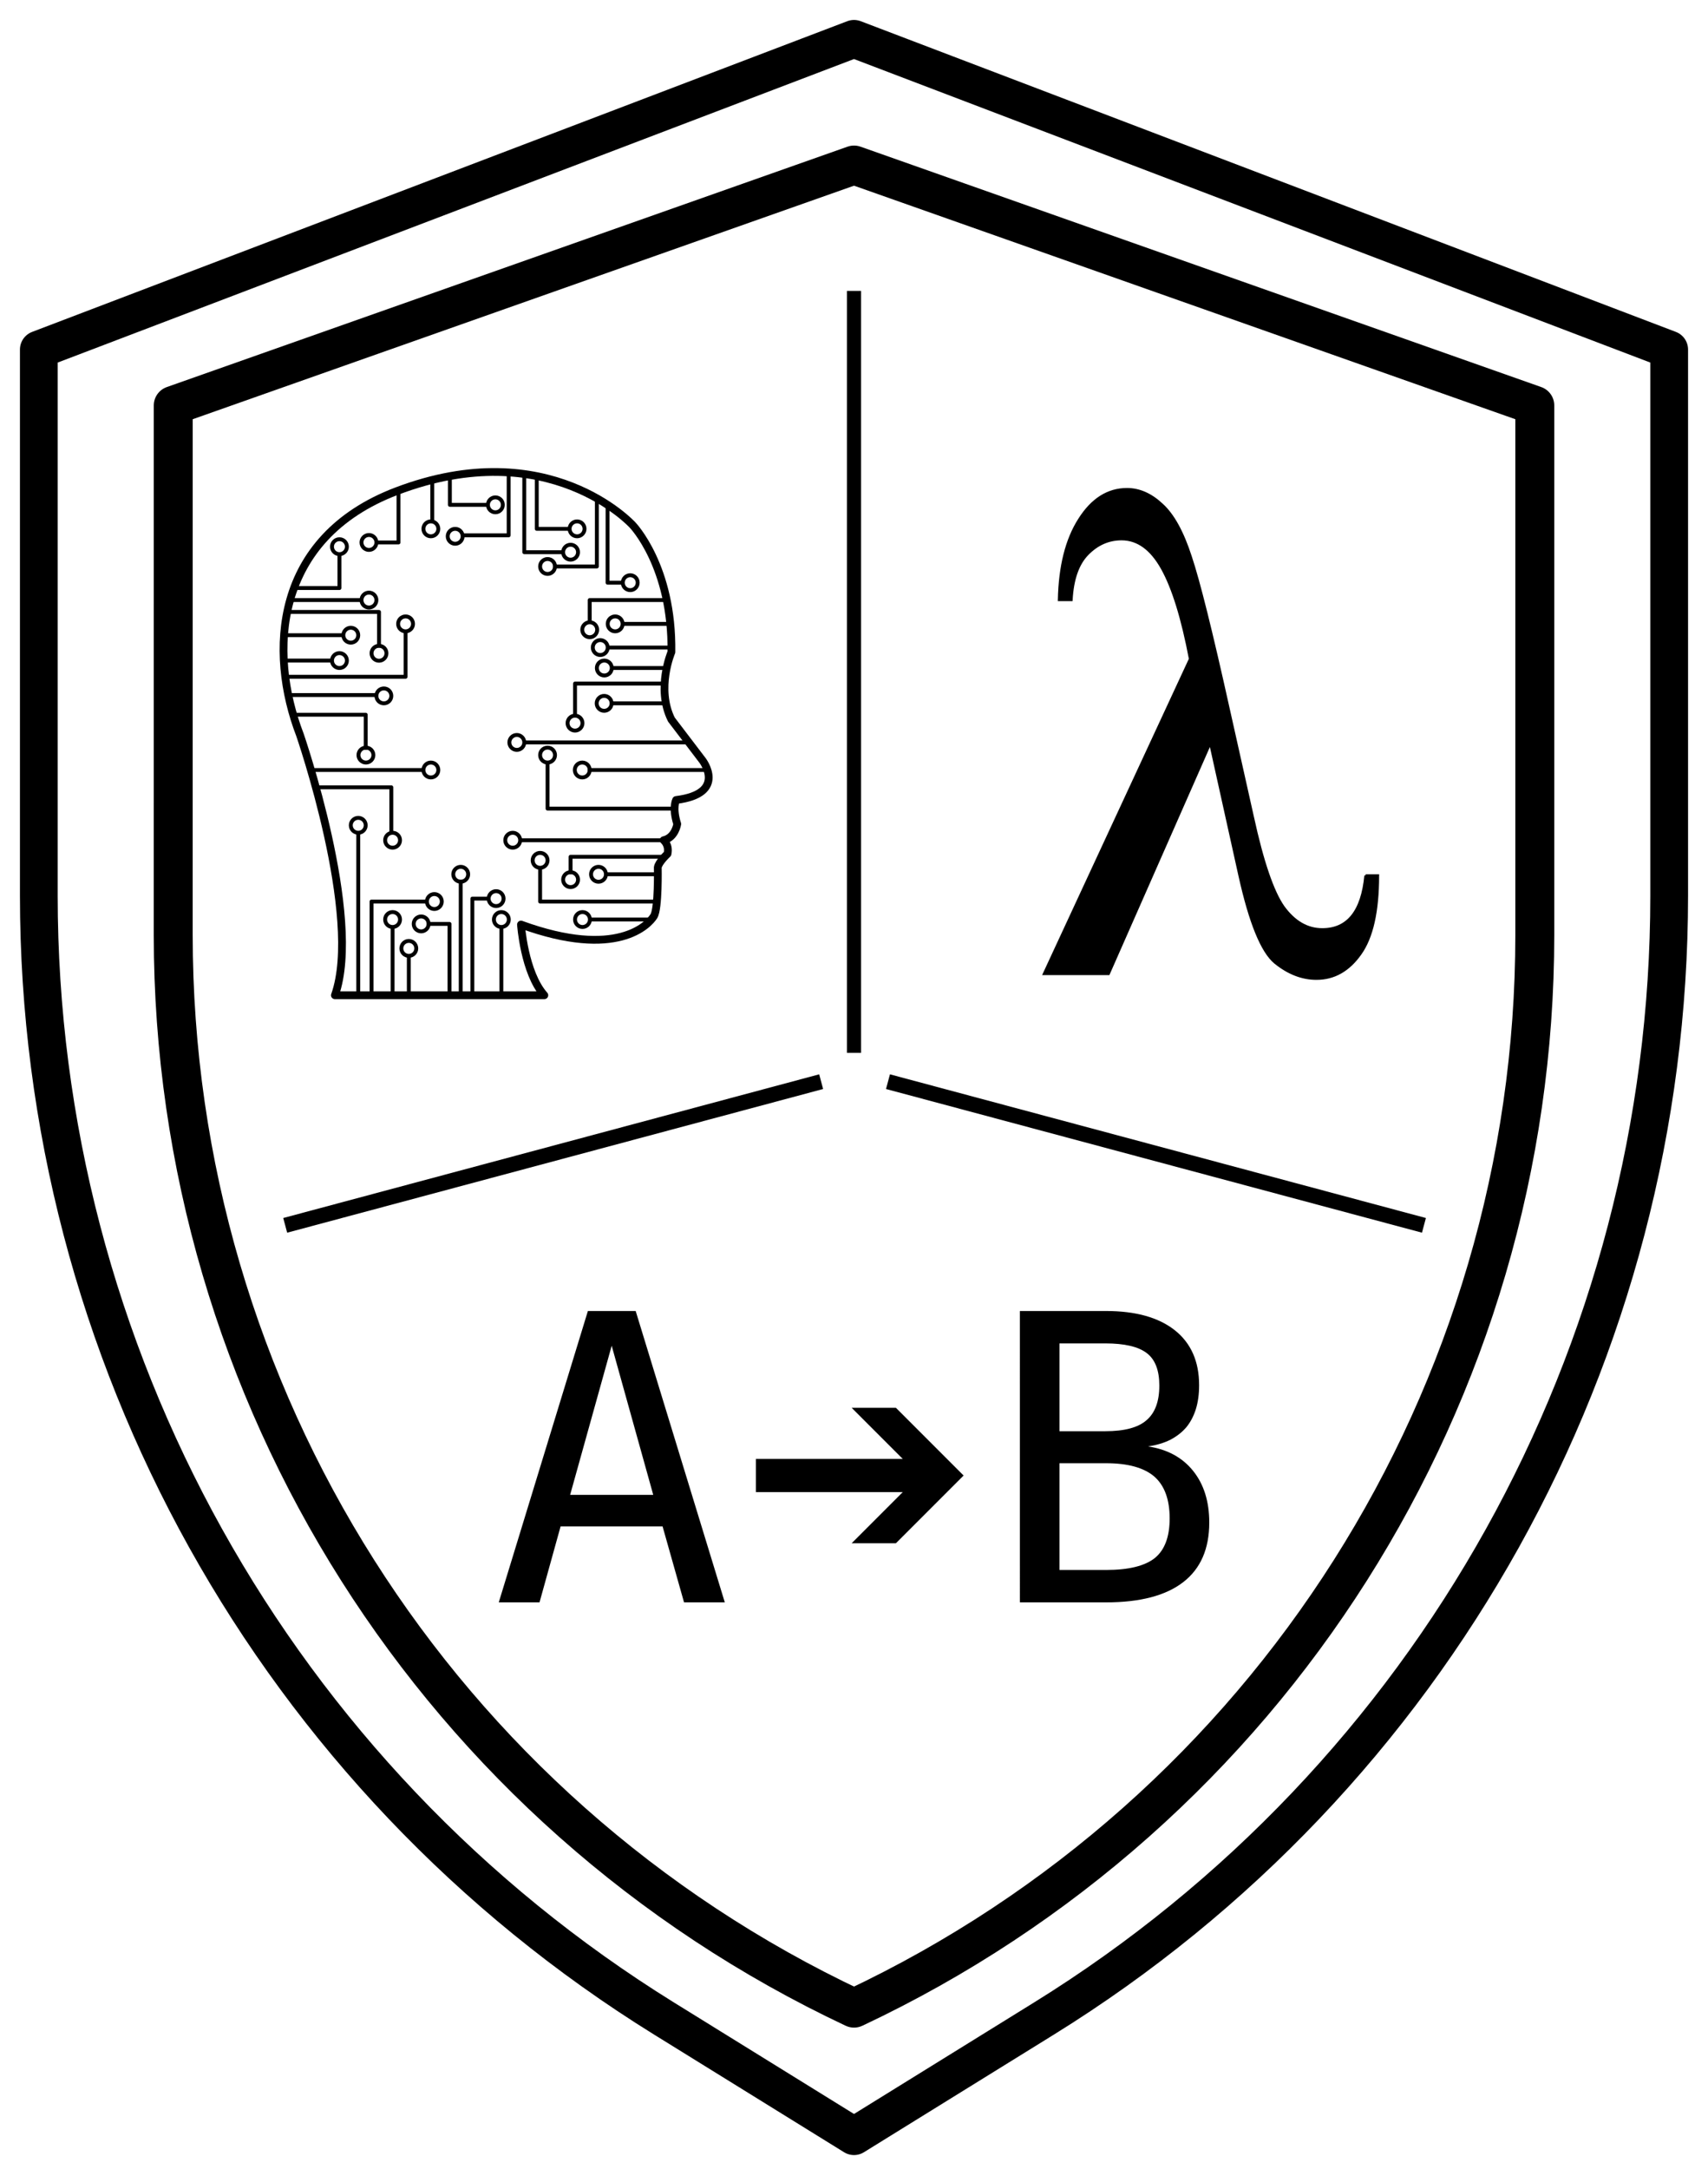 <?xml version="1.0" encoding="UTF-8" standalone="no"?>
<!-- Created with Inkscape (http://www.inkscape.org/) -->

<svg
   width="181.018mm"
   height="229.771mm"
   viewBox="0 0 181.018 229.771"
   version="1.1"
   id="svg1"
   inkscape:version="1.3.2 (091e20ef0f, 2023-11-25, custom)"
   sodipodi:docname="acp-crest.svg"
   inkscape:export-filename="shield.png"
   inkscape:export-xdpi="171.04378"
   inkscape:export-ydpi="171.04378"
   xmlns:inkscape="http://www.inkscape.org/namespaces/inkscape"
   xmlns:sodipodi="http://sodipodi.sourceforge.net/DTD/sodipodi-0.dtd"
   xmlns="http://www.w3.org/2000/svg"
   xmlns:svg="http://www.w3.org/2000/svg">
  <sodipodi:namedview
     id="namedview1"
     pagecolor="#ffffff"
     bordercolor="#000000"
     borderopacity="0.25"
     inkscape:showpageshadow="2"
     inkscape:pageopacity="0.0"
     inkscape:pagecheckerboard="0"
     inkscape:deskcolor="#d1d1d1"
     inkscape:document-units="mm"
     inkscape:zoom="0.87021393"
     inkscape:cx="-63.777421"
     inkscape:cy="374.04596"
     inkscape:window-width="3362"
     inkscape:window-height="1402"
     inkscape:window-x="0"
     inkscape:window-y="0"
     inkscape:window-maximized="1"
     inkscape:current-layer="layer1"
     inkscape:clip-to-page="false" />
  <defs
     id="defs1" />
  <g
     inkscape:label="Layer 1"
     inkscape:groupmode="layer"
     id="layer1"
     transform="translate(-14.191,-19.339)">
    <path
       id="path5"
       d="M 124.843,233.144 104.7,245.611 84.558,233.144 C 43.369,207.642 18.305,162.652 18.305,114.209 V 56.365 L 104.7,23.453 191.095,56.365 V 114.209 c 0,48.443 -25.064,93.433 -66.253,118.935 z"
       style="fill:none;stroke:#000000;stroke-width:4;stroke-linecap:round;stroke-linejoin:round;stroke-miterlimit:10;stroke-dasharray:none;stroke-opacity:1" />
    <path
       id="path6"
       d="m 32.552,62.285 72.15,-25.465 72.15,25.465 v 56.088 c 0,48.661 -28.104,92.949 -72.133,113.669 l -0.018,0.006 -0.018,-0.006 C 60.653,211.322 32.55,167.034 32.55,118.373 Z"
       style="fill:none;stroke:#000000;stroke-width:4.126;stroke-linecap:round;stroke-linejoin:round;stroke-miterlimit:10;stroke-dasharray:none;stroke-opacity:1" />
    <path
       style="font-size:42.333px;line-height:1.25;font-family:Hack;-inkscape-font-specification:Hack;letter-spacing:0.794px;stroke-width:0.265"
       d="m 76.497,158.205 h 5.064 l 9.446,30.861 h -4.32 l -2.274,-8.041 H 73.603 l -2.232,8.041 h -4.32 z m 6.925,19.472 -4.403,-15.792 -4.403,15.792 z m 26.446,-0.289 H 94.303 v -3.514 h 15.565 l -5.416,-5.416 h 4.692 l 7.173,7.173 -7.173,7.173 h -4.692 z m 12.411,-19.182 h 9.136 q 4.713,0 7.297,2.046 2.563,2.046 2.563,5.808 0,1.447 -0.351,2.563 -0.351,1.096 -0.992,1.881 -0.661,0.785 -1.674,1.323 -1.013,0.517 -2.398,0.723 3.059,0.455 4.775,2.584 1.716,2.129 1.716,5.478 0,4.175 -2.749,6.305 -2.77,2.15 -8.186,2.15 h -9.136 z m 9.054,12.733 q 3.059,0 4.382,-1.178 1.344,-1.158 1.344,-3.659 0,-2.418 -1.323,-3.431 -1.344,-1.034 -4.403,-1.034 h -4.858 v 9.302 z m 0.083,14.697 q 3.597,0 5.188,-1.282 1.55,-1.282 1.55,-4.175 0,-3.018 -1.633,-4.444 -1.654,-1.406 -5.106,-1.406 h -4.94 v 11.307 z"
       id="text1"
       aria-label="A➔B" />
    <g
       id="g1"
       transform="matrix(0.729,0,0,0.729,-9.533,-11.525)"
       style="stroke:#000000">
      <path
         id="path3"
         d="M 111.677,186.95 H 81.232 c 4.053,-11.405 -5.08,-37.839 -5.08,-37.839 -4.629,-12.024 -3.814,-28.613 14.035,-35.4 22.167,-8.43 34.31,4.901 34.31,4.901 0,0 5.844,6.033 5.655,18.475 0,0 -2.262,5.279 0,9.803 l 4.525,5.938 c 0,0 3.676,4.808 -3.844,5.75 0,0 -0.586,1.131 0.168,3.488 0,0 -0.283,1.979 -1.98,2.356 0,0 0.848,0.659 0.566,1.979 0,0 -1.32,1.225 -1.415,1.979 0,0 0.123,5.951 -0.566,7.07 -0.754,1.225 -5.372,6.315 -19.322,1.225 0,0 0.471,6.975 3.393,10.274 z"
         style="fill:none;stroke:#000000;stroke-width:1.131;stroke-linecap:butt;stroke-linejoin:round;stroke-miterlimit:10;stroke-dasharray:none;stroke-opacity:1" />
      <path
         id="path4"
         d="m 75.288,127.78 h 6.604 v -4.925"
         style="fill:none;stroke:#000000;stroke-width:0.566;stroke-linecap:butt;stroke-linejoin:round;stroke-miterlimit:10;stroke-dasharray:none;stroke-opacity:1" />
      <path
         id="path5-6"
         d="M 74.719,129.528 H 85.191"
         style="fill:none;stroke:#000000;stroke-width:0.566;stroke-linecap:butt;stroke-linejoin:round;stroke-miterlimit:10;stroke-dasharray:none;stroke-opacity:1" />
      <path
         id="path6-2"
         d="M 74.302,131.253 H 87.642 v 5.175"
         style="fill:none;stroke:#000000;stroke-width:0.566;stroke-linecap:butt;stroke-linejoin:round;stroke-miterlimit:10;stroke-dasharray:none;stroke-opacity:1" />
      <path
         id="path7"
         d="m 73.803,138.317 h 7.168"
         style="fill:none;stroke:#000000;stroke-width:0.566;stroke-linecap:butt;stroke-linejoin:round;stroke-miterlimit:10;stroke-dasharray:none;stroke-opacity:1" />
      <path
         id="path8"
         d="m 73.838,134.633 h 8.619"
         style="fill:none;stroke:#000000;stroke-width:0.566;stroke-linecap:butt;stroke-linejoin:round;stroke-miterlimit:10;stroke-dasharray:none;stroke-opacity:1" />
      <path
         id="path9"
         d="m 74.013,140.675 h 17.494 v -6.835"
         style="fill:none;stroke:#000000;stroke-width:0.566;stroke-linecap:butt;stroke-linejoin:round;stroke-miterlimit:10;stroke-dasharray:none;stroke-opacity:1" />
      <path
         id="path10"
         d="M 74.453,143.326 H 87.265"
         style="fill:none;stroke:#000000;stroke-width:0.566;stroke-linecap:butt;stroke-linejoin:round;stroke-miterlimit:10;stroke-dasharray:none;stroke-opacity:1" />
      <path
         id="path11"
         d="m 95.385,112.071 v 6.259"
         style="fill:none;stroke:#000000;stroke-width:0.566;stroke-linecap:butt;stroke-linejoin:round;stroke-miterlimit:10;stroke-dasharray:none;stroke-opacity:1" />
      <path
         id="path12"
         d="m 97.946,111.517 v 4.174 h 5.532"
         style="fill:none;stroke:#000000;stroke-width:0.566;stroke-linecap:butt;stroke-linejoin:round;stroke-miterlimit:10;stroke-dasharray:none;stroke-opacity:1" />
      <path
         id="path13"
         d="m 106.493,110.917 v 9.204 h -6.881"
         style="fill:none;stroke:#000000;stroke-width:0.566;stroke-linecap:butt;stroke-linejoin:round;stroke-miterlimit:10;stroke-dasharray:none;stroke-opacity:1" />
      <path
         id="path14"
         d="m 108.763,111.212 v 11.359 h 5.648"
         style="fill:none;stroke:#000000;stroke-width:0.566;stroke-linecap:butt;stroke-linejoin:round;stroke-miterlimit:10;stroke-dasharray:none;stroke-opacity:1" />
      <path
         id="path15"
         d="m 110.577,111.517 v 7.661 h 4.776"
         style="fill:none;stroke:#000000;stroke-width:0.566;stroke-linecap:butt;stroke-linejoin:round;stroke-miterlimit:10;stroke-dasharray:none;stroke-opacity:1" />
      <path
         id="path16"
         d="m 119.315,114.744 v 9.901 h -6.349"
         style="fill:none;stroke:#000000;stroke-width:0.566;stroke-linecap:butt;stroke-linejoin:round;stroke-miterlimit:10;stroke-dasharray:none;stroke-opacity:1" />
      <path
         id="path17"
         d="m 90.477,113.604 v 7.554 h -3.212"
         style="fill:none;stroke:#000000;stroke-width:0.566;stroke-linecap:butt;stroke-linejoin:round;stroke-miterlimit:10;stroke-dasharray:none;stroke-opacity:1" />
      <path
         id="path18"
         d="m 120.87,115.69 v 11.311 h 2.213"
         style="fill:none;stroke:#000000;stroke-width:0.566;stroke-linecap:butt;stroke-linejoin:round;stroke-miterlimit:10;stroke-dasharray:none;stroke-opacity:1" />
      <path
         id="path19"
         d="m 89.433,143.45 c 0,0.598 -0.485,1.084 -1.084,1.084 -0.599,0 -1.084,-0.485 -1.084,-1.084 0,-0.599 0.486,-1.084 1.084,-1.084 0.599,0 1.084,0.485 1.084,1.084 z"
         style="fill:none;stroke:#000000;stroke-width:0.566;stroke-linecap:butt;stroke-linejoin:round;stroke-miterlimit:10;stroke-dasharray:none;stroke-opacity:1" />
      <path
         id="path20"
         d="m 86.827,152.051 c 0,0.599 -0.485,1.084 -1.084,1.084 -0.599,0 -1.085,-0.485 -1.085,-1.084 0,-0.598 0.486,-1.084 1.085,-1.084 0.599,0 1.084,0.486 1.084,1.084 z"
         style="fill:none;stroke:#000000;stroke-width:0.566;stroke-linecap:butt;stroke-linejoin:round;stroke-miterlimit:10;stroke-dasharray:none;stroke-opacity:1" />
      <path
         id="path21"
         d="m 96.267,154.219 c 0,0.598 -0.485,1.084 -1.084,1.084 -0.599,0 -1.084,-0.485 -1.084,-1.084 0,-0.599 0.486,-1.084 1.084,-1.084 0.599,0 1.084,0.485 1.084,1.084 z"
         style="fill:none;stroke:#000000;stroke-width:0.566;stroke-linecap:butt;stroke-linejoin:round;stroke-miterlimit:10;stroke-dasharray:none;stroke-opacity:1" />
      <path
         id="path22"
         d="m 90.702,164.423 c 0,0.598 -0.485,1.083 -1.084,1.083 -0.598,0 -1.084,-0.485 -1.084,-1.083 0,-0.599 0.486,-1.084 1.084,-1.084 0.599,0 1.084,0.485 1.084,1.084 z"
         style="fill:none;stroke:#000000;stroke-width:0.566;stroke-linecap:butt;stroke-linejoin:round;stroke-miterlimit:10;stroke-dasharray:none;stroke-opacity:1" />
      <path
         id="path23"
         d="m 85.71,162.254 c 0,0.599 -0.484,1.084 -1.084,1.084 -0.599,0 -1.085,-0.485 -1.085,-1.084 0,-0.599 0.486,-1.084 1.085,-1.084 0.599,0 1.084,0.485 1.084,1.084 z"
         style="fill:none;stroke:#000000;stroke-width:0.566;stroke-linecap:butt;stroke-linejoin:round;stroke-miterlimit:10;stroke-dasharray:none;stroke-opacity:1" />
      <path
         id="path24"
         d="m 96.772,173.33 c 0,0.598 -0.485,1.084 -1.084,1.084 -0.599,0 -1.084,-0.485 -1.084,-1.084 0,-0.599 0.485,-1.085 1.084,-1.085 0.599,0 1.084,0.486 1.084,1.085 z"
         style="fill:none;stroke:#000000;stroke-width:0.566;stroke-linecap:butt;stroke-linejoin:round;stroke-miterlimit:10;stroke-dasharray:none;stroke-opacity:1" />
      <path
         id="path25"
         d="m 90.702,175.945 c 0,0.599 -0.485,1.084 -1.084,1.084 -0.598,0 -1.084,-0.485 -1.084,-1.084 0,-0.599 0.486,-1.084 1.084,-1.084 0.599,0 1.084,0.485 1.084,1.084 z"
         style="fill:none;stroke:#000000;stroke-width:0.566;stroke-linecap:butt;stroke-linejoin:round;stroke-miterlimit:10;stroke-dasharray:none;stroke-opacity:1" />
      <path
         id="path26"
         d="m 94.855,176.582 c 0,0.598 -0.486,1.084 -1.084,1.084 -0.599,0 -1.084,-0.485 -1.084,-1.084 0,-0.599 0.486,-1.085 1.084,-1.085 0.598,0 1.084,0.486 1.084,1.085 z"
         style="fill:none;stroke:#000000;stroke-width:0.566;stroke-linecap:butt;stroke-linejoin:round;stroke-miterlimit:10;stroke-dasharray:none;stroke-opacity:1" />
      <path
         id="path27"
         d="m 93.062,180.14 c 0,0.599 -0.485,1.084 -1.084,1.084 -0.599,0 -1.084,-0.485 -1.084,-1.084 0,-0.599 0.485,-1.085 1.084,-1.085 0.599,0 1.084,0.486 1.084,1.085 z"
         style="fill:none;stroke:#000000;stroke-width:0.566;stroke-linecap:butt;stroke-linejoin:round;stroke-miterlimit:10;stroke-dasharray:none;stroke-opacity:1" />
      <path
         id="path28"
         d="m 100.607,169.371 c 0,0.599 -0.485,1.084 -1.084,1.084 -0.598,0 -1.084,-0.485 -1.084,-1.084 0,-0.599 0.486,-1.084 1.084,-1.084 0.599,0 1.084,0.485 1.084,1.084 z"
         style="fill:none;stroke:#000000;stroke-width:0.566;stroke-linecap:butt;stroke-linejoin:round;stroke-miterlimit:10;stroke-dasharray:none;stroke-opacity:1" />
      <path
         id="path29"
         d="m 105.752,172.906 c 0,0.599 -0.485,1.084 -1.084,1.084 -0.599,0 -1.084,-0.485 -1.084,-1.084 0,-0.599 0.486,-1.084 1.084,-1.084 0.599,0 1.084,0.485 1.084,1.084 z"
         style="fill:none;stroke:#000000;stroke-width:0.566;stroke-linecap:butt;stroke-linejoin:round;stroke-miterlimit:10;stroke-dasharray:none;stroke-opacity:1" />
      <path
         id="path30"
         d="m 106.514,175.946 c 0,0.599 -0.485,1.084 -1.084,1.084 -0.598,0 -1.084,-0.485 -1.084,-1.084 0,-0.599 0.486,-1.084 1.084,-1.084 0.599,0 1.084,0.485 1.084,1.084 z"
         style="fill:none;stroke:#000000;stroke-width:0.566;stroke-linecap:butt;stroke-linejoin:round;stroke-miterlimit:10;stroke-dasharray:none;stroke-opacity:1" />
      <path
         id="path31"
         d="m 82.976,138.318 c 0,0.599 -0.485,1.083 -1.084,1.083 -0.599,0 -1.084,-0.485 -1.084,-1.083 0,-0.599 0.485,-1.084 1.084,-1.084 0.599,0 1.084,0.485 1.084,1.084 z"
         style="fill:none;stroke:#000000;stroke-width:0.566;stroke-linecap:butt;stroke-linejoin:round;stroke-miterlimit:10;stroke-dasharray:none;stroke-opacity:1" />
      <path
         id="path32"
         d="m 84.626,134.633 c 0,0.599 -0.485,1.084 -1.085,1.084 -0.598,0 -1.084,-0.485 -1.084,-1.084 0,-0.598 0.486,-1.084 1.084,-1.084 0.6,0 1.085,0.486 1.085,1.084 z"
         style="fill:none;stroke:#000000;stroke-width:0.566;stroke-linecap:butt;stroke-linejoin:round;stroke-miterlimit:10;stroke-dasharray:none;stroke-opacity:1" />
      <path
         id="path33"
         d="m 88.726,137.258 c 0,0.599 -0.485,1.084 -1.084,1.084 -0.599,0 -1.084,-0.485 -1.084,-1.084 0,-0.598 0.486,-1.084 1.084,-1.084 0.599,0 1.084,0.485 1.084,1.084 z"
         style="fill:none;stroke:#000000;stroke-width:0.566;stroke-linecap:butt;stroke-linejoin:round;stroke-miterlimit:10;stroke-dasharray:none;stroke-opacity:1" />
      <path
         id="path34"
         d="m 92.59,132.987 c 0,0.599 -0.485,1.084 -1.083,1.084 -0.599,0 -1.085,-0.485 -1.085,-1.084 0,-0.599 0.486,-1.084 1.085,-1.084 0.598,0 1.083,0.485 1.083,1.084 z"
         style="fill:none;stroke:#000000;stroke-width:0.566;stroke-linecap:butt;stroke-linejoin:round;stroke-miterlimit:10;stroke-dasharray:none;stroke-opacity:1" />
      <path
         id="path35"
         d="m 82.976,121.77 c 0,0.599 -0.485,1.084 -1.084,1.084 -0.599,0 -1.084,-0.485 -1.084,-1.084 0,-0.599 0.485,-1.084 1.084,-1.084 0.599,0 1.084,0.486 1.084,1.084 z"
         style="fill:none;stroke:#000000;stroke-width:0.566;stroke-linecap:butt;stroke-linejoin:round;stroke-miterlimit:10;stroke-dasharray:none;stroke-opacity:1" />
      <path
         id="path36"
         d="m 87.265,129.528 c 0,0.599 -0.485,1.084 -1.084,1.084 -0.599,0 -1.084,-0.485 -1.084,-1.084 0,-0.599 0.485,-1.084 1.084,-1.084 0.599,0 1.084,0.485 1.084,1.084 z"
         style="fill:none;stroke:#000000;stroke-width:0.566;stroke-linecap:butt;stroke-linejoin:round;stroke-miterlimit:10;stroke-dasharray:none;stroke-opacity:1" />
      <path
         id="path37"
         d="m 87.265,121.157 c 0,0.599 -0.485,1.084 -1.084,1.084 -0.599,0 -1.084,-0.485 -1.084,-1.084 0,-0.598 0.485,-1.084 1.084,-1.084 0.599,0 1.084,0.486 1.084,1.084 z"
         style="fill:none;stroke:#000000;stroke-width:0.566;stroke-linecap:butt;stroke-linejoin:round;stroke-miterlimit:10;stroke-dasharray:none;stroke-opacity:1" />
      <path
         id="path38"
         d="m 96.267,119.178 c 0,0.599 -0.485,1.084 -1.084,1.084 -0.599,0 -1.084,-0.485 -1.084,-1.084 0,-0.599 0.486,-1.084 1.084,-1.084 0.599,0 1.084,0.485 1.084,1.084 z"
         style="fill:none;stroke:#000000;stroke-width:0.566;stroke-linecap:butt;stroke-linejoin:round;stroke-miterlimit:10;stroke-dasharray:none;stroke-opacity:1" />
      <path
         id="path39"
         d="m 99.801,120.263 c 0,0.598 -0.485,1.083 -1.084,1.083 -0.599,0 -1.084,-0.485 -1.084,-1.083 0,-0.599 0.486,-1.084 1.084,-1.084 0.599,0 1.084,0.485 1.084,1.084 z"
         style="fill:none;stroke:#000000;stroke-width:0.566;stroke-linecap:butt;stroke-linejoin:round;stroke-miterlimit:10;stroke-dasharray:none;stroke-opacity:1" />
      <path
         id="path40"
         d="m 105.645,115.69 c 0,0.599 -0.485,1.084 -1.084,1.084 -0.598,0 -1.084,-0.485 -1.084,-1.084 0,-0.599 0.486,-1.084 1.084,-1.084 0.599,0 1.084,0.485 1.084,1.084 z"
         style="fill:none;stroke:#000000;stroke-width:0.566;stroke-linecap:butt;stroke-linejoin:round;stroke-miterlimit:10;stroke-dasharray:none;stroke-opacity:1" />
      <path
         id="path41"
         d="m 116.579,122.571 c 0,0.599 -0.485,1.084 -1.084,1.084 -0.599,0 -1.084,-0.485 -1.084,-1.084 0,-0.598 0.485,-1.084 1.084,-1.084 0.599,0 1.084,0.486 1.084,1.084 z"
         style="fill:none;stroke:#000000;stroke-width:0.566;stroke-linecap:butt;stroke-linejoin:round;stroke-miterlimit:10;stroke-dasharray:none;stroke-opacity:1" />
      <path
         id="path42"
         d="m 117.522,119.178 c 0,0.599 -0.485,1.084 -1.084,1.084 -0.599,0 -1.084,-0.485 -1.084,-1.084 0,-0.599 0.486,-1.084 1.084,-1.084 0.599,0 1.084,0.485 1.084,1.084 z"
         style="fill:none;stroke:#000000;stroke-width:0.566;stroke-linecap:butt;stroke-linejoin:round;stroke-miterlimit:10;stroke-dasharray:none;stroke-opacity:1" />
      <path
         id="path43"
         d="m 113.233,124.645 c 0,0.599 -0.486,1.084 -1.084,1.084 -0.599,0 -1.084,-0.485 -1.084,-1.084 0,-0.598 0.486,-1.084 1.084,-1.084 0.598,0 1.084,0.485 1.084,1.084 z"
         style="fill:none;stroke:#000000;stroke-width:0.566;stroke-linecap:butt;stroke-linejoin:round;stroke-miterlimit:10;stroke-dasharray:none;stroke-opacity:1" />
      <path
         id="path44"
         d="m 125.251,127.002 c 0,0.598 -0.485,1.084 -1.084,1.084 -0.598,0 -1.084,-0.486 -1.084,-1.084 0,-0.599 0.486,-1.084 1.084,-1.084 0.599,0 1.084,0.486 1.084,1.084 z"
         style="fill:none;stroke:#000000;stroke-width:0.566;stroke-linecap:butt;stroke-linejoin:round;stroke-miterlimit:10;stroke-dasharray:none;stroke-opacity:1" />
      <path
         id="path45"
         d="m 119.359,133.84 c 0,0.599 -0.485,1.084 -1.083,1.084 -0.599,0 -1.084,-0.485 -1.084,-1.084 0,-0.599 0.485,-1.084 1.084,-1.084 0.598,0 1.083,0.485 1.083,1.084 z"
         style="fill:none;stroke:#000000;stroke-width:0.566;stroke-linecap:butt;stroke-linejoin:round;stroke-miterlimit:10;stroke-dasharray:none;stroke-opacity:1" />
      <path
         id="path46"
         d="m 123.061,132.987 c 0,0.599 -0.485,1.084 -1.084,1.084 -0.598,0 -1.084,-0.485 -1.084,-1.084 0,-0.599 0.486,-1.084 1.084,-1.084 0.599,0 1.084,0.485 1.084,1.084 z"
         style="fill:none;stroke:#000000;stroke-width:0.566;stroke-linecap:butt;stroke-linejoin:round;stroke-miterlimit:10;stroke-dasharray:none;stroke-opacity:1" />
      <path
         id="path47"
         d="m 120.892,136.427 c 0,0.599 -0.485,1.084 -1.084,1.084 -0.598,0 -1.084,-0.486 -1.084,-1.084 0,-0.599 0.486,-1.084 1.084,-1.084 0.599,0 1.084,0.485 1.084,1.084 z"
         style="fill:none;stroke:#000000;stroke-width:0.566;stroke-linecap:butt;stroke-linejoin:round;stroke-miterlimit:10;stroke-dasharray:none;stroke-opacity:1" />
      <path
         id="path48"
         d="m 121.483,139.401 c 0,0.599 -0.485,1.084 -1.084,1.084 -0.599,0 -1.084,-0.485 -1.084,-1.084 0,-0.599 0.486,-1.084 1.084,-1.084 0.599,0 1.084,0.485 1.084,1.084 z"
         style="fill:none;stroke:#000000;stroke-width:0.566;stroke-linecap:butt;stroke-linejoin:round;stroke-miterlimit:10;stroke-dasharray:none;stroke-opacity:1" />
      <path
         id="path49"
         d="m 117.224,147.409 c 0,0.599 -0.485,1.084 -1.084,1.084 -0.599,0 -1.084,-0.486 -1.084,-1.084 0,-0.599 0.485,-1.084 1.084,-1.084 0.599,0 1.084,0.485 1.084,1.084 z"
         style="fill:none;stroke:#000000;stroke-width:0.566;stroke-linecap:butt;stroke-linejoin:round;stroke-miterlimit:10;stroke-dasharray:none;stroke-opacity:1" />
      <path
         id="path50"
         d="m 108.763,150.213 c 0,0.598 -0.486,1.084 -1.084,1.084 -0.599,0 -1.084,-0.485 -1.084,-1.084 0,-0.599 0.486,-1.085 1.084,-1.085 0.598,0 1.084,0.486 1.084,1.085 z"
         style="fill:none;stroke:#000000;stroke-width:0.566;stroke-linecap:butt;stroke-linejoin:round;stroke-miterlimit:10;stroke-dasharray:none;stroke-opacity:1" />
      <path
         id="path51"
         d="m 118.275,154.219 c 0,0.599 -0.485,1.084 -1.084,1.084 -0.599,0 -1.084,-0.485 -1.084,-1.084 0,-0.599 0.486,-1.084 1.084,-1.084 0.599,0 1.084,0.485 1.084,1.084 z"
         style="fill:none;stroke:#000000;stroke-width:0.566;stroke-linecap:butt;stroke-linejoin:round;stroke-miterlimit:10;stroke-dasharray:none;stroke-opacity:1" />
      <path
         id="path52"
         d="m 113.233,152.051 c 0,0.599 -0.486,1.084 -1.084,1.084 -0.599,0 -1.084,-0.485 -1.084,-1.084 0,-0.598 0.486,-1.084 1.084,-1.084 0.598,0 1.084,0.486 1.084,1.084 z"
         style="fill:none;stroke:#000000;stroke-width:0.566;stroke-linecap:butt;stroke-linejoin:round;stroke-miterlimit:10;stroke-dasharray:none;stroke-opacity:1" />
      <path
         id="path53"
         d="m 108.167,164.423 c 0,0.598 -0.486,1.083 -1.084,1.083 -0.598,0 -1.084,-0.485 -1.084,-1.083 0,-0.599 0.486,-1.084 1.084,-1.084 0.599,0 1.084,0.485 1.084,1.084 z"
         style="fill:none;stroke:#000000;stroke-width:0.566;stroke-linecap:butt;stroke-linejoin:round;stroke-miterlimit:10;stroke-dasharray:none;stroke-opacity:1" />
      <path
         id="path54"
         d="m 120.638,169.371 c 0,0.599 -0.486,1.084 -1.085,1.084 -0.599,0 -1.084,-0.485 -1.084,-1.084 0,-0.599 0.485,-1.084 1.084,-1.084 0.599,0 1.085,0.485 1.085,1.084 z"
         style="fill:none;stroke:#000000;stroke-width:0.566;stroke-linecap:butt;stroke-linejoin:round;stroke-miterlimit:10;stroke-dasharray:none;stroke-opacity:1" />
      <path
         id="path55"
         d="m 116.58,170.149 c 0,0.599 -0.485,1.084 -1.084,1.084 -0.598,0 -1.084,-0.485 -1.084,-1.084 0,-0.599 0.486,-1.084 1.084,-1.084 0.599,0 1.084,0.486 1.084,1.084 z"
         style="fill:none;stroke:#000000;stroke-width:0.566;stroke-linecap:butt;stroke-linejoin:round;stroke-miterlimit:10;stroke-dasharray:none;stroke-opacity:1" />
      <path
         id="path56"
         d="m 112.149,167.345 c 0,0.598 -0.486,1.084 -1.084,1.084 -0.599,0 -1.084,-0.485 -1.084,-1.084 0,-0.598 0.485,-1.084 1.084,-1.084 0.599,0 1.084,0.486 1.084,1.084 z"
         style="fill:none;stroke:#000000;stroke-width:0.566;stroke-linecap:butt;stroke-linejoin:round;stroke-miterlimit:10;stroke-dasharray:none;stroke-opacity:1" />
      <path
         id="path57"
         d="m 118.309,175.945 c 0,0.599 -0.485,1.084 -1.084,1.084 -0.599,0 -1.084,-0.485 -1.084,-1.084 0,-0.599 0.486,-1.084 1.084,-1.084 0.599,0 1.084,0.485 1.084,1.084 z"
         style="fill:none;stroke:#000000;stroke-width:0.566;stroke-linecap:butt;stroke-linejoin:round;stroke-miterlimit:10;stroke-dasharray:none;stroke-opacity:1" />
      <path
         id="path58"
         d="m 129.47,129.528 h -11.194 v 3.459"
         style="fill:none;stroke:#000000;stroke-width:0.566;stroke-linecap:butt;stroke-linejoin:round;stroke-miterlimit:10;stroke-dasharray:none;stroke-opacity:1" />
      <path
         id="path59"
         d="m 123.083,132.987 h 6.906"
         style="fill:none;stroke:#000000;stroke-width:0.566;stroke-linecap:butt;stroke-linejoin:round;stroke-miterlimit:10;stroke-dasharray:none;stroke-opacity:1" />
      <path
         id="path60"
         d="m 129.988,136.427 h -9.119"
         style="fill:none;stroke:#000000;stroke-width:0.566;stroke-linecap:butt;stroke-linejoin:round;stroke-miterlimit:10;stroke-dasharray:none;stroke-opacity:1" />
      <path
         id="path61"
         d="m 116.14,146.325 v -4.663 h 13.026"
         style="fill:none;stroke:#000000;stroke-width:0.566;stroke-linecap:butt;stroke-linejoin:round;stroke-miterlimit:10;stroke-dasharray:none;stroke-opacity:1" />
      <path
         id="path62"
         d="m 121.483,139.401 h 7.585"
         style="fill:none;stroke:#000000;stroke-width:0.566;stroke-linecap:butt;stroke-linejoin:round;stroke-miterlimit:10;stroke-dasharray:none;stroke-opacity:1" />
      <path
         id="path63"
         d="m 121.458,144.534 c 0,0.598 -0.485,1.084 -1.084,1.084 -0.599,0 -1.085,-0.486 -1.085,-1.084 0,-0.599 0.486,-1.084 1.085,-1.084 0.599,0 1.084,0.486 1.084,1.084 z"
         style="fill:none;stroke:#000000;stroke-width:0.566;stroke-linecap:butt;stroke-linejoin:round;stroke-miterlimit:10;stroke-dasharray:none;stroke-opacity:1" />
      <path
         id="path64"
         d="m 121.458,144.534 h 7.585"
         style="fill:none;stroke:#000000;stroke-width:0.566;stroke-linecap:butt;stroke-linejoin:round;stroke-miterlimit:10;stroke-dasharray:none;stroke-opacity:1" />
      <path
         id="path65"
         d="m 108.763,150.213 c 0.888,0 23.92,0 23.92,0"
         style="fill:none;stroke:#000000;stroke-width:0.566;stroke-linecap:butt;stroke-linejoin:round;stroke-miterlimit:10;stroke-dasharray:none;stroke-opacity:1" />
      <path
         id="path66"
         d="m 112.149,153.135 v 6.692 h 18.145"
         style="fill:none;stroke:#000000;stroke-width:0.566;stroke-linecap:butt;stroke-linejoin:round;stroke-miterlimit:10;stroke-dasharray:none;stroke-opacity:1" />
      <path
         id="path67"
         d="M 135.388,154.219 H 117.993"
         style="fill:none;stroke:#000000;stroke-width:0.566;stroke-linecap:butt;stroke-linejoin:round;stroke-miterlimit:10;stroke-dasharray:none;stroke-opacity:1" />
      <path
         id="path68"
         d="m 108.167,164.422 h 20.854"
         style="fill:none;stroke:#000000;stroke-width:0.566;stroke-linecap:butt;stroke-linejoin:round;stroke-miterlimit:10;stroke-dasharray:none;stroke-opacity:1" />
      <path
         id="path69"
         d="m 115.495,169.371 v -2.545 h 13.671"
         style="fill:none;stroke:#000000;stroke-width:0.566;stroke-linecap:butt;stroke-linejoin:round;stroke-miterlimit:10;stroke-dasharray:none;stroke-opacity:1" />
      <path
         id="path70"
         d="m 128.181,169.371 h -7.807"
         style="fill:none;stroke:#000000;stroke-width:0.566;stroke-linecap:butt;stroke-linejoin:round;stroke-miterlimit:10;stroke-dasharray:none;stroke-opacity:1" />
      <path
         id="path71"
         d="m 111.065,168.593 v 4.737 h 16.977"
         style="fill:none;stroke:#000000;stroke-width:0.566;stroke-linecap:butt;stroke-linejoin:round;stroke-miterlimit:10;stroke-dasharray:none;stroke-opacity:1" />
      <path
         id="path72"
         d="m 118.276,175.945 h 8.96"
         style="fill:none;stroke:#000000;stroke-width:0.566;stroke-linecap:butt;stroke-linejoin:round;stroke-miterlimit:10;stroke-dasharray:none;stroke-opacity:1" />
      <path
         id="path73"
         d="M 84.626,186.95 V 163.339"
         style="fill:none;stroke:#000000;stroke-width:0.566;stroke-linecap:butt;stroke-linejoin:round;stroke-miterlimit:10;stroke-dasharray:none;stroke-opacity:1" />
      <path
         id="path74"
         d="M 86.558,186.95 V 173.33 h 8.047"
         style="fill:none;stroke:#000000;stroke-width:0.566;stroke-linecap:butt;stroke-linejoin:round;stroke-miterlimit:10;stroke-dasharray:none;stroke-opacity:1" />
      <path
         id="path75"
         d="m 89.618,177.029 v 9.921"
         style="fill:none;stroke:#000000;stroke-width:0.566;stroke-linecap:butt;stroke-linejoin:round;stroke-miterlimit:10;stroke-dasharray:none;stroke-opacity:1" />
      <path
         id="path76"
         d="m 91.978,181.106 v 5.844 h 5.913 v -10.368 h -3.286"
         style="fill:none;stroke:#000000;stroke-width:0.566;stroke-linecap:butt;stroke-linejoin:round;stroke-miterlimit:10;stroke-dasharray:none;stroke-opacity:1" />
      <path
         id="path77"
         d="M 99.523,186.95 V 170.148"
         style="fill:none;stroke:#000000;stroke-width:0.566;stroke-linecap:butt;stroke-linejoin:round;stroke-miterlimit:10;stroke-dasharray:none;stroke-opacity:1" />
      <path
         id="path78"
         d="m 101.215,186.95 v -14.044 h 2.45"
         style="fill:none;stroke:#000000;stroke-width:0.566;stroke-linecap:butt;stroke-linejoin:round;stroke-miterlimit:10;stroke-dasharray:none;stroke-opacity:1" />
      <path
         id="path79"
         d="m 105.43,177.029 v 9.921"
         style="fill:none;stroke:#000000;stroke-width:0.566;stroke-linecap:butt;stroke-linejoin:round;stroke-miterlimit:10;stroke-dasharray:none;stroke-opacity:1" />
      <path
         id="path80"
         d="m 75.17,146.188 h 10.54 v 5.108"
         style="fill:none;stroke:#000000;stroke-width:0.566;stroke-linecap:butt;stroke-linejoin:round;stroke-miterlimit:10;stroke-dasharray:none;stroke-opacity:1" />
      <path
         id="path81"
         d="M 77.388,154.219 H 94.098"
         style="fill:none;stroke:#000000;stroke-width:0.566;stroke-linecap:butt;stroke-linejoin:round;stroke-miterlimit:10;stroke-dasharray:none;stroke-opacity:1" />
      <path
         id="path82"
         d="m 78.466,156.734 h 10.967 v 6.605"
         style="fill:none;stroke:#000000;stroke-width:0.566;stroke-linecap:butt;stroke-linejoin:round;stroke-miterlimit:10;stroke-dasharray:none;stroke-opacity:1" />
    </g>
    <path
       style="font-size:74.083px;line-height:1.25;font-family:'Times New Roman';-inkscape-font-specification:'Times New Roman, ';letter-spacing:0.794px;stroke:#000000;stroke-width:0.265"
       d="m 158.92,112.073 h 1.302 q 0,5.715 -1.881,8.32 -1.845,2.604 -4.63,2.604 -2.279,0 -4.377,-1.7 -2.098,-1.736 -3.762,-9.224 l -3.111,-14.035 -10.78,24.453 h -6.837 L 140.327,89.139 q -1.23,-6.475 -2.966,-9.586 -1.736,-3.111 -4.305,-3.111 -2.062,0 -3.617,1.592 -1.519,1.555 -1.7,4.847 h -1.302 q 0.109,-5.318 2.134,-8.501 2.026,-3.219 5.064,-3.219 1.953,0 3.69,1.628 1.772,1.592 3.039,5.498 1.302,3.871 4.015,16.097 l 2.568,11.467 q 1.555,7.126 3.256,9.55 1.736,2.387 4.124,2.387 4.051,0 4.594,-5.715 z"
       id="text1-0"
       aria-label="λ" />
    <path
       style="fill:none;stroke:#000000;stroke-width:1.5;stroke-linecap:butt;stroke-linejoin:miter;stroke-dasharray:none;stroke-opacity:1"
       d="M 104.7,50.153 V 130.864"
       id="path88" />
    <path
       style="fill:none;stroke:#000000;stroke-width:1.61;stroke-linecap:butt;stroke-linejoin:miter;stroke-dasharray:none;stroke-opacity:1"
       d="M 101.219,133.913 44.417,149.133"
       id="path89" />
    <path
       style="fill:none;stroke:#000000;stroke-width:1.61;stroke-linecap:butt;stroke-linejoin:miter;stroke-dasharray:none;stroke-opacity:1"
       d="m 108.301,133.913 56.802,15.22"
       id="path89-6" />
  </g>
</svg>

